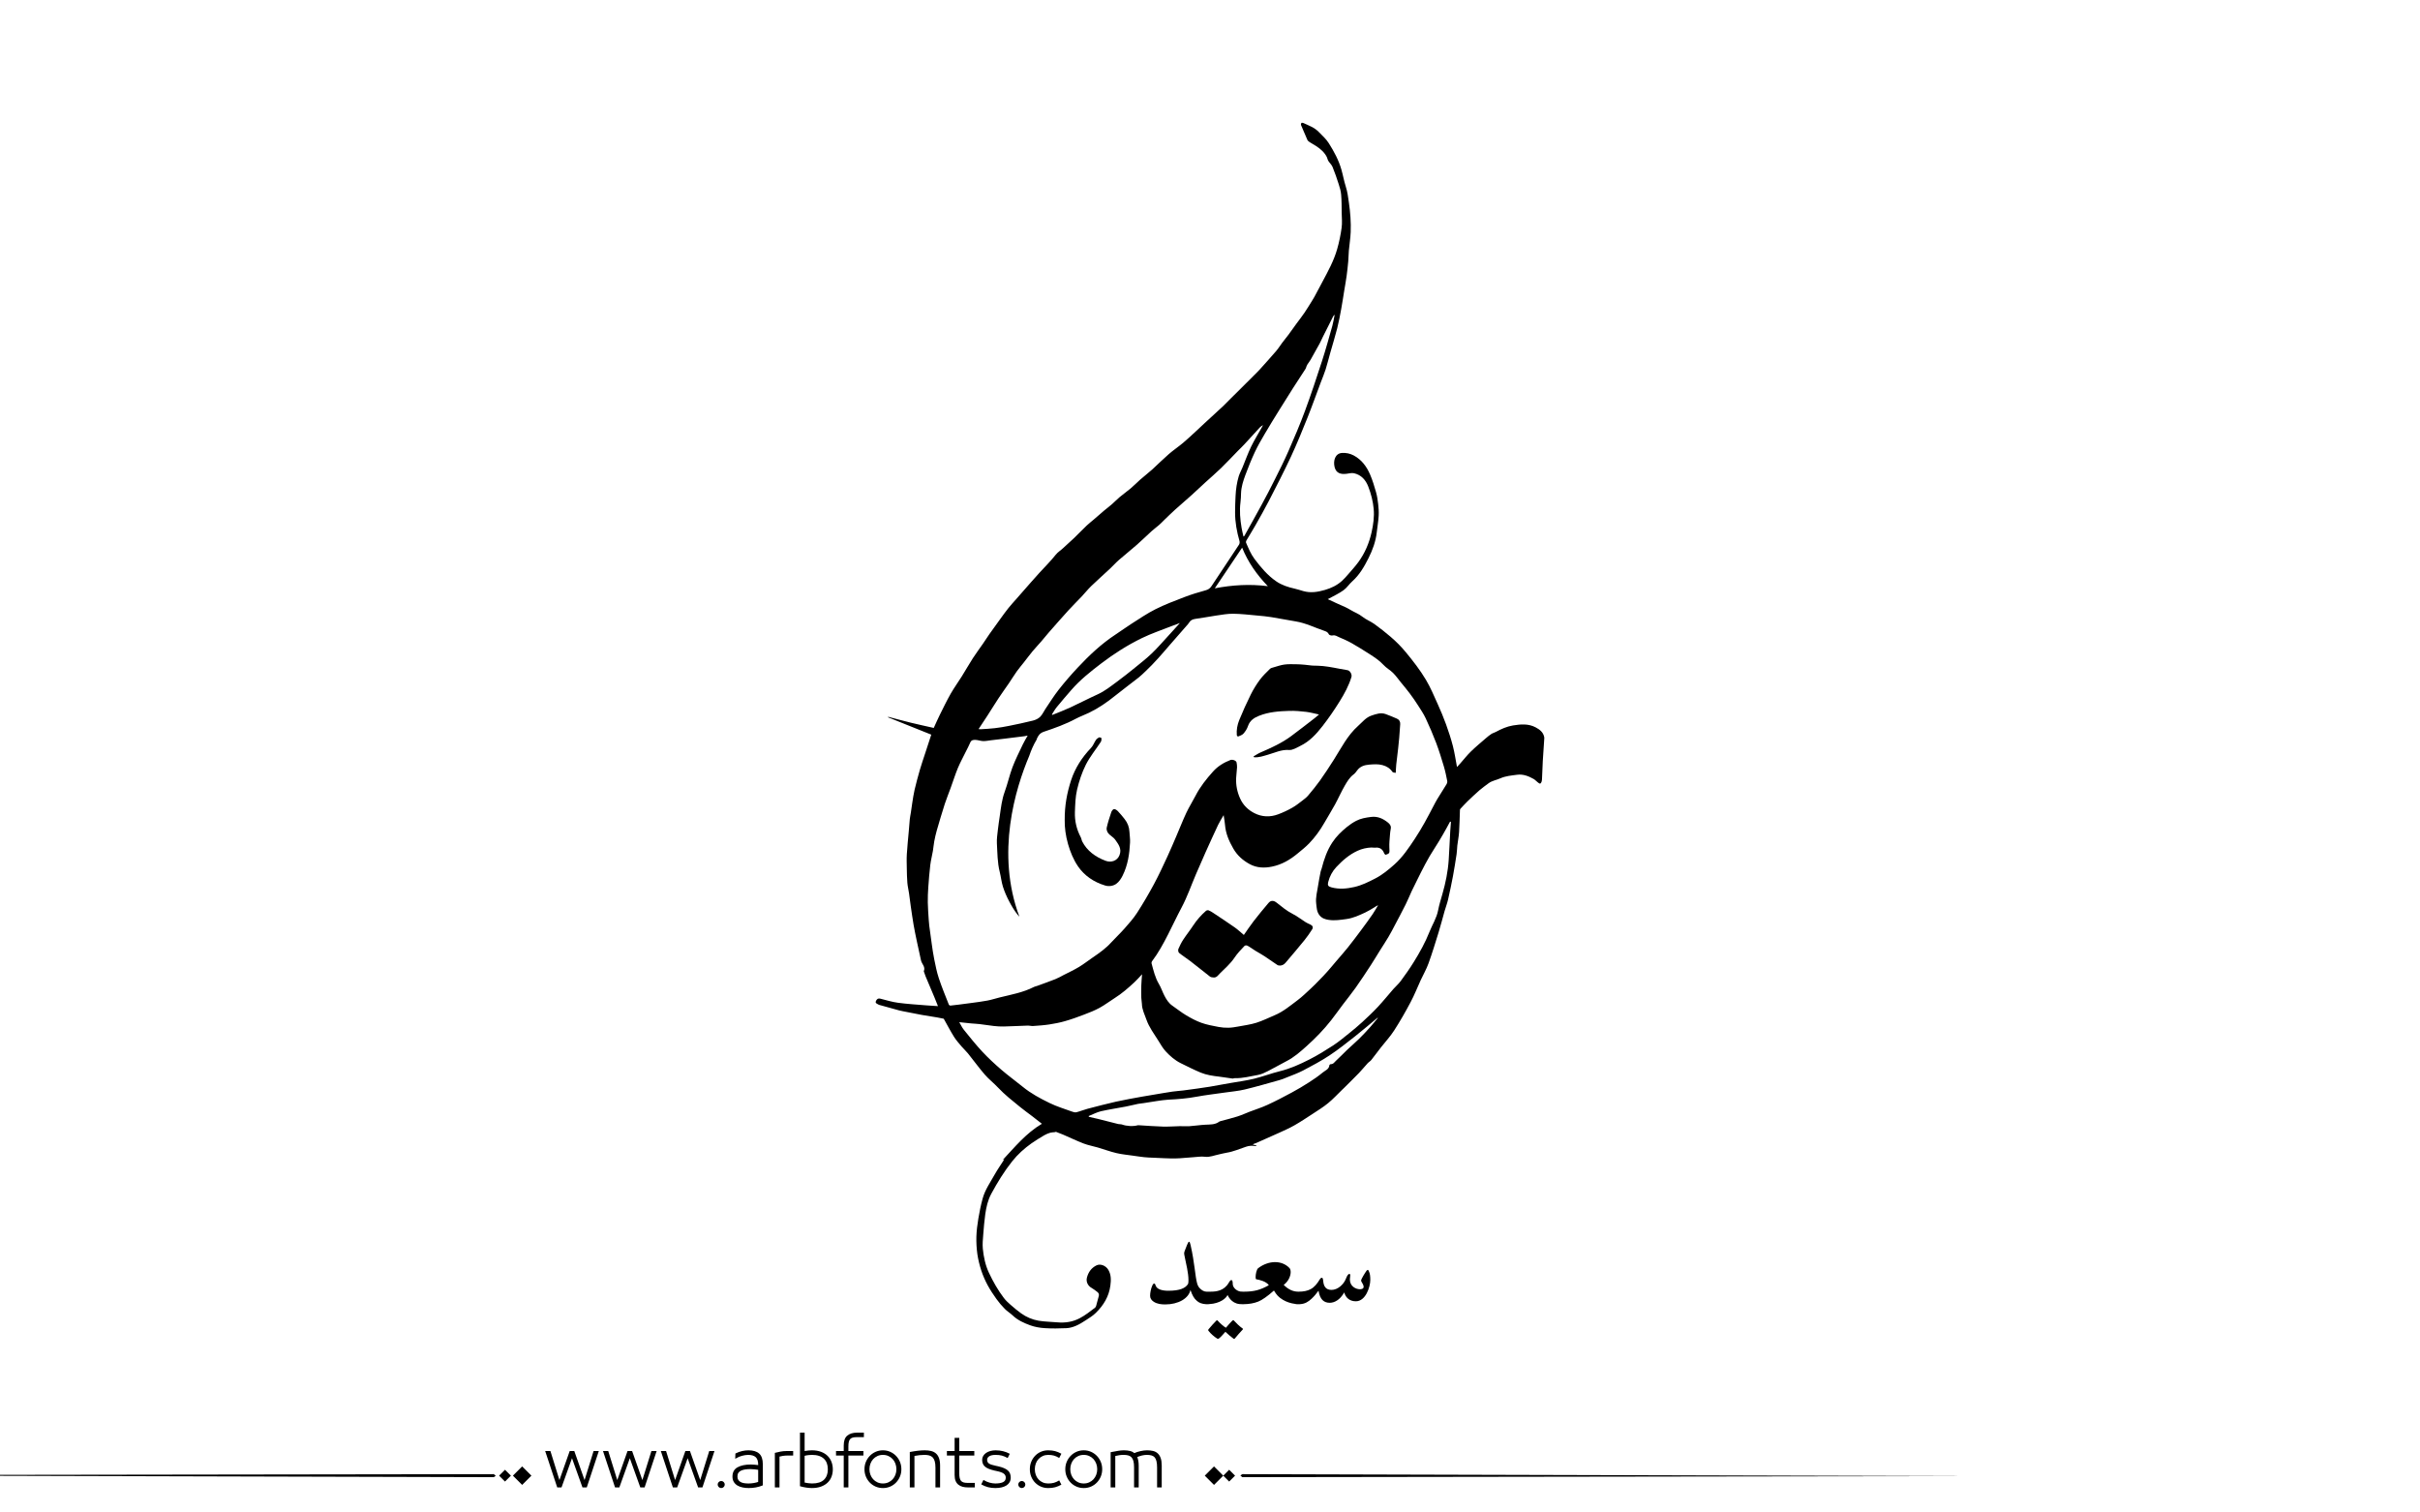 <?xml version="1.0" encoding="utf-8"?>
<!-- Generator: Adobe Illustrator 23.0.0, SVG Export Plug-In . SVG Version: 6.00 Build 0)  -->
<svg version="1.1" id="Layer_1" xmlns="http://www.w3.org/2000/svg" xmlns:xlink="http://www.w3.org/1999/xlink" x="0px" y="0px"
	 viewBox="0 0 800 500" style="enable-background:new 0 0 800 500;" xml:space="preserve">
<g id="XMLID_842_">
	<path fill="#000000" id="XMLID_856_" d="M433.16,305.63c-0.54-0.23-1.07-0.49-1.57-0.79c-1.43-0.9-2.78-1.97-4.28-2.73
		c-1.96-0.99-3.6-2.38-5.29-3.71c-0.95-0.75-1.9-0.84-2.69,0.11c-1.69,1.98-3.34,4-4.93,6.05c-1.14,1.47-2.16,3.03-3.21,4.52
		c-1.09-0.91-1.99-1.78-3-2.49c-2.34-1.64-4.73-3.21-7.12-4.8c-0.48-0.32-0.99-0.64-1.54-0.85c-0.23-0.09-0.65,0-0.85,0.16
		c-1.6,1.41-3.01,2.98-4.19,4.78c-1.05,1.61-2.26,3.1-3.31,4.71c-0.65,0.98-1.18,2.06-1.64,3.14c-0.14,0.34-0.03,1.05,0.23,1.27
		c1.2,0.98,2.53,1.8,3.76,2.75c2.17,1.67,4.28,3.41,6.45,5.08c0.31,0.24,0.81,0.28,1.23,0.31c0.99,0.07,1.48-0.75,2.05-1.32
		c1.65-1.66,3.49-3.23,4.78-5.15c0.99-1.48,2.16-2.72,3.37-3.97c0.16-0.16,0.58-0.21,0.82-0.13c0.4,0.14,0.75,0.41,1.11,0.64
		c0.59,0.38,1.16,0.78,1.76,1.15c0.99,0.6,2.01,1.14,2.97,1.78c1.43,0.94,2.82,1.93,4.24,2.89c0.12,0.09,0.29,0.11,0.45,0.13
		c0.93,0.16,1.68-0.25,2.24-0.92c2.11-2.48,4.22-4.97,6.28-7.5c0.9-1.11,1.71-2.3,2.48-3.5
		C434.21,306.56,433.91,305.96,433.16,305.63z"/>
	<path fill="#000000" id="XMLID_855_" d="M409.25,243.5c0.63-0.28,1.38-0.49,1.81-0.98c0.63-0.71,1.19-1.58,1.49-2.48c0.62-1.85,2-2.75,3.66-3.41
		c3.23-1.3,6.64-1.52,10.05-1.63c1.85-0.06,3.71,0.12,5.55,0.33c1.37,0.16,2.71,0.55,4.23,0.87c-0.53,0.45-0.95,0.82-1.4,1.17
		c-2.59,2-5.17,4.02-7.8,5.97c-3.12,2.31-6.63,3.9-10.18,5.43c-0.79,0.34-1.52,0.85-2.27,1.28c0.05,0.09,0.09,0.19,0.14,0.28
		c1.63,0.15,3.13-0.42,4.66-0.85c2.29-0.65,4.41-1.74,6.96-1.55c1.21,0.09,2.54-0.79,3.74-1.37c3.04-1.47,5.28-3.92,7.3-6.52
		c2.04-2.62,3.93-5.37,5.68-8.19c1.57-2.53,3.02-5.17,3.89-8.06c0.24-0.79-0.42-2.06-1.25-2.23c-0.93-0.18-1.87-0.32-2.8-0.5
		c-2.4-0.46-4.79-0.94-7.24-0.99c-0.58-0.02-1.16,0-1.74-0.05c-0.84-0.07-1.66-0.21-2.5-0.28c-0.98-0.08-1.96-0.16-2.95-0.16
		c-1.24-0.01-2.5-0.06-3.72,0.11c-1.21,0.17-2.39,0.59-3.58,0.93c-0.41,0.12-0.89,0.22-1.16,0.5c-1.15,1.14-2.36,2.27-3.32,3.57
		c-1.14,1.54-2.16,3.18-3.01,4.89c-1.38,2.77-2.66,5.61-3.83,8.48c-0.63,1.55-0.94,3.23-0.8,4.94
		C408.86,243.19,409.19,243.52,409.25,243.5z"/>
	<path fill="#000000" id="XMLID_854_" d="M356.4,286.45c2.05,2.96,5.1,5.14,8.96,6.29c1.3,0.39,2.7,0.12,3.65-0.56c0.93-0.67,1.61-1.72,2.1-2.71
		c1.74-3.49,2.27-7.21,2.46-10.96c0.06-1.18-0.14-2.35-0.2-3.53c-0.07-1.55-0.61-2.97-1.62-4.24c-0.7-0.88-1.41-1.76-2.2-2.58
		c-0.32-0.33-0.87-0.72-1.28-0.69c-0.33,0.03-0.76,0.59-0.89,0.98c-0.58,1.72-1.15,3.44-1.53,5.19c-0.13,0.57,0.14,1.34,0.53,1.84
		c0.62,0.76,1.68,1.27,2.24,2.05c1.1,1.55,2.29,3.05,1.47,5.15c-0.76,1.97-2.83,2.54-4.58,1.89c-3.45-1.29-6.17-3.34-7.74-6.38
		c-0.23-0.45-0.26-0.98-0.5-1.42c-1.39-2.63-2.02-5.4-1.93-8.26c0.09-2.5,0.15-5.05,0.72-7.48c0.66-2.81,1.59-5.62,2.9-8.24
		c1.33-2.63,3.29-5.02,4.94-7.53c0.22-0.35,0.24-0.83,0.22-1.24c0-0.1-0.63-0.34-0.8-0.25c-0.41,0.2-0.8,0.51-1.04,0.86
		c-0.58,0.85-0.9,1.87-1.62,2.62c-3.05,3.2-5.28,6.71-6.59,10.72c-1.34,4.14-2.14,8.32-2.1,13.13c-0.05,2.34,0.3,5.15,1.1,7.94
		C353.82,281.63,354.84,284.18,356.4,286.45z"/>
	<path fill="#000000" id="XMLID_845_" d="M510.47,243.6c-0.34-1.59-1.51-2.45-2.82-3.15c-2.4-1.28-4.97-1.04-7.5-0.63
		c-2.02,0.34-3.89,1.17-5.68,2.15c-0.46,0.25-1.01,0.37-1.45,0.66c-0.64,0.42-1.24,0.9-1.81,1.4c-1.68,1.46-3.4,2.87-4.98,4.42
		c-1.28,1.24-2.37,2.67-3.56,4c-0.3,0.35-0.63,0.69-1.02,1.11c-0.46-2.4-0.78-4.69-1.35-6.9c-0.63-2.44-1.42-4.86-2.28-7.23
		c-0.81-2.25-1.75-4.47-2.73-6.65c-1.23-2.73-2.39-5.51-3.92-8.07c-1.92-3.21-4.22-6.18-6.62-9.08c-1.54-1.87-3.23-3.57-5.06-5.13
		c-1.73-1.48-3.51-2.89-5.36-4.22c-1.27-0.9-2.8-1.47-4-2.44c-1.16-0.94-2.54-1.4-3.77-2.15c-0.59-0.36-1.21-0.69-1.84-0.99
		c-0.93-0.44-1.9-0.85-2.85-1.27c-1-0.45-1.98-0.92-2.95-1.36c0.08-0.04,0.25-0.11,0.41-0.2c1.62-0.9,3.33-1.68,4.82-2.76
		c1.1-0.79,1.87-2.04,2.9-2.95c2.38-2.13,3.95-4.86,5.34-7.63c1.35-2.68,2.4-5.54,2.74-8.58c0.2-1.8,0.52-3.6,0.63-5.41
		c0.08-1.28-0.02-2.58-0.16-3.85c-0.15-1.34-0.35-2.69-0.71-3.98c-0.56-1.96-1.15-3.93-1.95-5.8c-1.14-2.66-2.81-4.96-5.46-6.36
		c-1.2-0.63-2.51-0.9-3.85-0.81c-2.25,0.15-2.95,2.53-2.45,4.63c0.5,2.07,2.03,2.5,3.98,2.25c0.82-0.11,1.71-0.35,2.48-0.17
		c2.37,0.56,3.83,2.19,4.69,4.43c0.92,2.38,1.55,4.83,1.78,7.36c0.24,2.6-0.13,5.17-0.69,7.71c-0.8,3.57-2.21,6.89-4.36,9.85
		c-1.04,1.42-2.24,2.73-3.39,4.06c-0.66,0.76-1.34,1.53-2.08,2.2c-1.61,1.45-3.53,2.36-5.59,2.96c-2.37,0.69-4.76,1.08-7.21,0.37
		c-0.95-0.27-1.9-0.6-2.86-0.81c-2.14-0.48-4.21-1.15-6.04-2.4c-2.86-1.97-5.06-4.6-7.14-7.35c-1.26-1.66-2.01-3.55-2.83-5.43
		c-0.08-0.19,0-0.51,0.1-0.7c0.97-1.65,1.99-3.27,2.94-4.94c1.5-2.65,3.02-5.31,4.42-8.02c2.51-4.88,5.04-9.76,7.36-14.73
		c1.97-4.22,3.72-8.55,5.46-12.87c1.55-3.87,2.94-7.81,4.41-11.71c0.54-1.43,1.15-2.84,1.61-4.3c0.58-1.82,1.02-3.68,1.54-5.51
		c0.76-2.69,1.6-5.37,2.29-8.08c0.54-2.11,0.93-4.26,1.33-6.41c0.37-2.02,0.67-4.05,1-6.08c0.26-1.6,0.56-3.19,0.78-4.8
		c0.22-1.61,0.39-3.23,0.54-4.85c0.11-1.17,0.09-2.35,0.2-3.52c0.18-2.05,0.53-4.1,0.61-6.16c0.13-3.25-0.13-6.48-0.59-9.72
		c-0.25-1.8-0.47-3.57-1.03-5.31c-0.59-1.84-0.92-3.76-1.45-5.62c-0.9-3.14-2.44-6-4.17-8.73c-0.88-1.4-2.18-2.55-3.35-3.75
		c-1.41-1.45-3.29-2.11-5.07-2.93c-0.19-0.09-0.58-0.11-0.65,0c-0.12,0.18-0.18,0.53-0.09,0.73c0.66,1.62,1.35,3.23,2.07,4.83
		c0.13,0.29,0.43,0.54,0.71,0.73c0.74,0.48,1.52,0.9,2.26,1.38c1.43,0.93,2.69,2.04,3.47,3.59c0.2,0.4,0.25,0.88,0.48,1.25
		c0.43,0.7,1.11,1.28,1.41,2.01c0.76,1.86,1.42,3.77,2.03,5.69c0.36,1.13,0.72,2.29,0.81,3.45c0.18,2.05,0.16,4.12,0.19,6.18
		c0.03,1.61,0.19,3.24-0.03,4.81c-0.33,2.37-0.81,4.73-1.47,7.03c-1.09,3.83-3,7.31-4.87,10.81c-0.89,1.66-1.76,3.32-2.65,4.97
		c-0.23,0.42-0.48,0.83-0.74,1.24c-0.84,1.34-1.65,2.7-2.54,4.01c-0.82,1.21-1.72,2.35-2.59,3.53c-0.92,1.27-1.82,2.55-2.75,3.81
		c-0.66,0.88-1.37,1.71-2.02,2.59c-0.68,0.9-1.27,1.88-2.01,2.74c-1.76,2.05-3.57,4.05-5.38,6.06c-0.6,0.66-1.25,1.28-1.88,1.92
		c-1.63,1.63-3.27,3.27-4.91,4.9c-0.89,0.88-1.78,1.76-2.67,2.64c-0.91,0.91-1.81,1.84-2.74,2.74c-0.67,0.65-1.37,1.26-2.05,1.89
		c-1.34,1.23-2.68,2.46-4.01,3.69c-0.96,0.88-1.89,1.79-2.85,2.66c-1.42,1.3-2.81,2.63-4.28,3.86c-1.54,1.29-3.21,2.41-4.72,3.72
		c-1.85,1.61-3.59,3.34-5.39,5c-0.67,0.61-1.39,1.18-2.08,1.77c-0.67,0.57-1.36,1.12-2.02,1.7c-1.05,0.94-2.04,1.95-3.11,2.86
		c-1.18,0.99-2.45,1.88-3.63,2.87c-0.9,0.76-1.72,1.62-2.6,2.39c-0.83,0.72-1.71,1.38-2.55,2.08c-1.15,0.97-2.29,1.98-3.43,2.96
		c-0.77,0.66-1.59,1.28-2.33,1.99c-1.38,1.32-2.7,2.71-4.08,4.04c-1.18,1.14-2.44,2.19-3.62,3.33c-0.82,0.8-1.81,1.35-2.56,2.3
		c-1.65,2.09-3.56,3.96-5.36,5.94c-0.96,1.05-1.91,2.12-2.86,3.2c-1.57,1.78-3.13,3.56-4.69,5.35c-0.91,1.03-1.85,2.04-2.7,3.11
		c-0.95,1.18-1.83,2.41-2.72,3.64c-1.21,1.66-2.41,3.32-3.59,5c-0.74,1.06-1.43,2.16-2.17,3.22c-1.09,1.58-2.24,3.11-3.28,4.72
		c-1.28,1.99-2.44,4.05-3.69,6.05c-1.19,1.9-2.51,3.71-3.62,5.65c-1.3,2.29-2.46,4.68-3.63,7.04c-0.69,1.39-1.31,2.82-1.99,4.31
		c-2.57-0.58-5.07-1.12-7.54-1.72c-2.51-0.61-4.99-1.3-7.48-1.95c-0.04,0.05-0.08,0.1-0.12,0.15c4.78,1.92,9.56,3.83,14.32,5.74
		c-0.69,2.13-1.39,4.23-2.07,6.33c-0.57,1.76-1.19,3.51-1.7,5.29c-0.63,2.19-1.23,4.4-1.75,6.62c-0.33,1.39-0.52,2.81-0.75,4.23
		c-0.18,1.09-0.31,2.19-0.48,3.29c-0.11,0.72-0.27,1.43-0.35,2.15c-0.14,1.38-0.23,2.77-0.35,4.15c-0.21,2.47-0.49,4.93-0.63,7.4
		c-0.1,1.6-0.04,3.21-0.01,4.82c0.03,1.56,0.05,3.13,0.18,4.69c0.1,1.18,0.39,2.34,0.56,3.51c0.21,1.45,0.37,2.9,0.58,4.34
		c0.3,2.03,0.58,4.06,0.93,6.09c0.31,1.78,0.68,3.54,1.05,5.31c0.45,2.14,0.94,4.26,1.39,6.39c0.25,1.22,1.57,2.15,0.93,3.59
		c-0.02,0.04,0.02,0.11,0.04,0.16c0.19,0.53,0.35,1.07,0.57,1.59c0.96,2.29,1.93,4.56,2.89,6.85c0.39,0.93,0.75,1.87,1.18,2.95
		c-1.35-0.09-2.55-0.15-3.75-0.25c-3.14-0.26-6.3-0.44-9.43-0.86c-1.99-0.26-3.93-0.87-5.88-1.36c-0.69-0.18-1.07,0.09-1.39,0.66
		c-0.35,0.62-0.01,0.9,0.49,1.13c0.17,0.08,0.33,0.21,0.51,0.26c2.22,0.62,4.43,1.24,6.65,1.84c0.39,0.11,0.78,0.18,1.18,0.26
		c2.09,0.41,4.18,0.84,6.27,1.22c1.7,0.31,3.42,0.55,5.12,0.84c0.69,0.11,1.38,0.27,2.14,0.42c1.1,1.96,2.17,4.02,3.4,5.99
		c0.71,1.14,1.64,2.16,2.51,3.2c0.66,0.78,1.44,1.47,2.08,2.26c1.87,2.32,3.62,4.75,5.56,7c1.33,1.54,2.98,2.8,4.38,4.3
		c2.22,2.36,4.75,4.35,7.25,6.38c1.34,1.09,2.75,2.1,4.13,3.15c1.04,0.8,2.07,1.62,3.14,2.45c-5.23,3.1-8.96,7.69-12.99,12
		c0.17-0.09,0.34-0.17,0.6-0.3c-1.13,1.77-2.27,3.38-3.23,5.09c-1.44,2.58-3.19,5.04-3.97,7.93c-0.6,2.18-1.05,4.4-1.42,6.63
		c-0.33,1.97-0.59,3.98-0.65,5.98c-0.05,1.93,0.06,3.89,0.33,5.8c0.27,1.83,0.73,3.65,1.3,5.41c0.55,1.65,1.26,3.28,2.09,4.82
		c0.85,1.58,1.86,3.09,2.91,4.56c0.82,1.15,1.74,2.23,2.73,3.24c0.8,0.82,1.82,1.42,2.65,2.21c1.67,1.59,3.73,2.5,5.81,3.26
		c1.5,0.54,3.15,0.83,4.74,0.93c2.39,0.15,4.81,0.12,7.21,0.01c1.05-0.05,2.14-0.36,3.11-0.77c1.15-0.49,2.24-1.17,3.3-1.86
		c1.15-0.75,2.34-1.48,3.31-2.43c2.54-2.49,4.34-5.42,4.81-9.05c0.23-1.78,0.28-3.5-0.65-5.13c-0.83-1.45-2.66-2.16-3.95-1.52
		c-1.69,0.83-2.67,2.22-3.15,4.01c-0.37,1.39,0.29,2.76,1.57,3.46c0.63,0.35,1.2,0.83,1.79,1.26c0.46,0.33,0.71,0.77,0.57,1.35
		c-0.19,0.8-0.41,1.61-0.65,2.4c-0.16,0.52-0.23,1.22-0.59,1.5c-1.63,1.24-3.26,2.53-5.06,3.48c-2.29,1.22-4.83,1.61-7.45,1.37
		c-2.06-0.19-4.15-0.2-6.18-0.54c-2.08-0.36-4.04-1.2-5.77-2.44c-1.21-0.87-2.36-1.83-3.48-2.82c-0.8-0.69-1.59-1.43-2.22-2.26
		c-1.96-2.58-3.55-5.39-4.93-8.32c-1.19-2.53-1.74-5.22-2.02-7.96c-0.15-1.54,0.02-3.12,0.14-4.68c0.17-2.25,0.36-4.5,0.67-6.73
		c0.33-2.32,0.84-4.63,1.97-6.72c2.03-3.76,4.25-7.39,6.92-10.75c1.84-2.32,3.99-4.25,6.37-5.94c1.38-0.98,2.84-1.85,4.29-2.71
		c0.59-0.35,1.26-0.6,1.92-0.81c0.46-0.14,0.96-0.12,1.45-0.18c0.18-0.03,0.38-0.15,0.52-0.09c0.76,0.27,1.51,0.56,2.25,0.88
		c2.27,0.98,4.51,2.06,6.81,2.95c1.52,0.58,3.16,0.87,4.73,1.33c2.04,0.6,4.05,1.35,6.12,1.84c1.81,0.43,3.69,0.59,5.53,0.86
		c1.21,0.17,2.41,0.36,3.62,0.49c1,0.11,2.02,0.14,3.03,0.18c2.43,0.1,4.86,0.26,7.28,0.24c1.96-0.02,3.92-0.31,5.87-0.4
		c1.33-0.06,2.6-0.34,4.01-0.15c1.46,0.2,3.04-0.48,4.57-0.79c0.84-0.17,1.67-0.42,2.52-0.55c2.25-0.35,4.31-1.29,6.45-1.99
		c0.95-0.31,1.84-0.39,2.79-0.24c0.2,0.03,0.41,0,0.62,0c0-0.06,0-0.11,0-0.17c-0.41-0.1-0.82-0.21-1.24-0.32
		c0.42-0.28,0.86-0.37,1.27-0.54c2.53-1.11,5.07-2.23,7.58-3.38c1.67-0.77,3.37-1.51,4.97-2.43c2.02-1.15,3.95-2.44,5.9-3.71
		c1.76-1.16,3.57-2.26,5.19-3.59c1.67-1.36,3.14-2.98,4.7-4.48c0.18-0.17,0.37-0.33,0.54-0.51c1.68-1.68,3.38-3.33,5.02-5.03
		c0.98-1.02,1.87-2.14,2.83-3.18c0.36-0.4,0.88-0.67,1.21-1.09c1.08-1.35,2.09-2.76,3.16-4.12c1.47-1.88,3.12-3.64,4.4-5.64
		c1.94-3.01,3.73-6.14,5.41-9.31c1.26-2.36,2.24-4.87,3.36-7.31c0.86-1.86,1.9-3.65,2.59-5.57c1.22-3.38,2.27-6.81,3.33-10.25
		c0.72-2.33,1.32-4.71,1.99-7.06c0.36-1.26,0.85-2.5,1.14-3.78c0.59-2.58,1.13-5.16,1.62-7.75c0.45-2.42,0.83-4.85,1.2-7.27
		c0.15-0.95,0.13-1.91,0.24-2.86c0.18-1.48,0.48-2.94,0.58-4.43c0.16-2.45,0.19-4.91,0.29-7.36c0-0.11,0.08-0.25,0.16-0.34
		c0.78-0.83,1.53-1.67,2.35-2.46c1.29-1.24,2.59-2.48,3.95-3.66c0.95-0.82,1.98-1.54,2.99-2.3c1.16-0.87,2.62-1.06,3.9-1.64
		c1.77-0.79,3.66-0.92,5.52-1.18c2-0.27,3.8,0.44,5.5,1.4c0.5,0.29,0.89,0.76,1.36,1.11c0.24,0.18,0.57,0.46,0.78,0.41
		c0.23-0.06,0.43-0.45,0.51-0.73c0.11-0.38,0.1-0.79,0.12-1.19c0.09-1.84,0.13-3.67,0.24-5.5c0.14-2.43,0.33-4.86,0.48-7.29
		C510.53,244.09,510.52,243.84,510.47,243.6z M419.12,193.78c-5.97-0.76-11.7-0.4-17.54,0.71c3.06-4.55,6.01-8.95,9.04-13.45
		C412.56,185.84,415.44,189.95,419.12,193.78z M422.99,135.4c1.47-2.39,2.96-4.76,4.47-7.12c1.36-2.14,2.77-4.25,4.14-6.38
		c0.16-0.26,0.21-0.59,0.33-0.88c0.09-0.21,0.19-0.43,0.32-0.62c0.33-0.5,0.71-0.96,1.01-1.48c1.01-1.77,2-3.55,2.97-5.33
		c0.37-0.69,0.67-1.41,1.02-2.11c1.13-2.25,2.26-4.5,3.39-6.75c0.13-0.25,0.28-0.5,0.57-0.7c-0.25,1.24-0.43,2.49-0.77,3.7
		c-1.1,3.88-2.17,7.78-3.41,11.62c-1.79,5.52-3.62,11.04-5.63,16.49c-1.65,4.47-3.53,8.86-5.44,13.22c-1.39,3.2-2.96,6.31-4.52,9.42
		c-1.39,2.8-2.85,5.58-4.34,8.33c-1.89,3.48-3.83,6.93-5.76,10.39c-0.02,0.04-0.09,0.06-0.27,0.18c-0.22-1-0.48-1.93-0.63-2.89
		c-0.47-2.8-0.73-5.62-0.36-8.47c0.13-0.97,0.15-1.96,0.18-2.94c0.07-2.11,0.71-4.1,1.43-6.04c0.95-2.57,1.98-5.12,3.14-7.6
		c0.95-2.02,2.07-3.97,3.2-5.89C419.63,140.8,421.32,138.1,422.99,135.4z M326.34,236.71c1.27-1.96,2.49-3.97,3.78-5.92
		c1.09-1.66,2.27-3.26,3.39-4.9c0.89-1.31,1.71-2.67,2.63-3.96c0.74-1.03,1.58-2,2.36-3c0.93-1.19,1.84-2.41,2.8-3.58
		c0.95-1.14,1.98-2.22,2.95-3.34c0.83-0.96,1.62-1.97,2.46-2.93c2.13-2.43,4.26-4.86,6.43-7.25c1.43-1.57,2.95-3.06,4.41-4.6
		c1.08-1.14,2.05-2.39,3.18-3.48c2.04-1.97,4.18-3.85,6.25-5.79c1-0.94,1.91-1.98,2.95-2.88c1.94-1.7,3.97-3.29,5.91-5
		c1.66-1.46,3.24-3.02,4.88-4.51c0.79-0.72,1.67-1.33,2.47-2.04c0.63-0.55,1.2-1.17,1.8-1.75c1.16-1.11,2.3-2.24,3.49-3.31
		c1.79-1.61,3.63-3.17,5.42-4.78c1.55-1.39,3.06-2.84,4.6-4.25c1.72-1.58,3.51-3.09,5.18-4.72c1.89-1.84,3.68-3.77,5.53-5.66
		c0.74-0.75,1.52-1.48,2.23-2.26c1.69-1.82,3.35-3.67,5.03-5.49c0.28-0.3,0.63-0.54,1.06-0.77c-0.16,0.3-0.32,0.6-0.48,0.89
		c-1.16,2.07-2.43,4.09-3.46,6.23c-1.07,2.22-1.9,4.57-2.84,6.85c-0.4,0.97-0.92,1.9-1.24,2.9c-0.33,1.05-0.55,2.14-0.73,3.23
		c-0.18,1.1-0.28,2.23-0.33,3.35c-0.09,1.79-0.16,3.57-0.16,5.37c-0.01,3.24,0.57,6.4,1.46,9.5c0.1,0.36,0.05,0.88-0.15,1.18
		c-2.81,4.29-5.66,8.55-8.5,12.82c-0.21,0.31-0.42,0.63-0.63,0.94c-0.46,0.69-1.03,1.11-1.9,1.34c-2.38,0.65-4.75,1.37-7.05,2.25
		c-3.22,1.23-6.45,2.46-9.53,4c-2.76,1.38-5.33,3.15-7.94,4.81c-1.78,1.13-3.47,2.38-5.24,3.54c-4.68,3.07-8.72,6.87-12.52,10.94
		c-2.2,2.34-4.31,4.78-6.29,7.3c-1.6,2.03-2.96,4.25-4.42,6.4c-0.59,0.87-1.02,1.9-1.75,2.61c-0.62,0.6-1.53,1.02-2.38,1.23
		c-2.63,0.66-5.29,1.21-7.94,1.75c-1.56,0.32-3.14,0.57-4.72,0.76c-1.51,0.18-3.04,0.24-4.56,0.34c-0.21,0.01-0.42-0.02-0.74-0.04
		C324.48,239.53,325.43,238.13,326.34,236.71z M390.05,205.96c-1.52,1.69-2.94,3.28-4.39,4.84c-1.63,1.77-3.22,3.6-4.96,5.26
		c-1.73,1.64-3.62,3.13-5.48,4.64c-1.93,1.57-3.89,3.12-5.89,4.6c-2.08,1.53-4.08,3.15-6.47,4.24c-3.07,1.39-6.06,2.96-9.11,4.37
		c-1.92,0.89-3.91,1.63-5.87,2.43c-0.05-0.05-0.1-0.11-0.15-0.16c0.54-0.81,1-1.67,1.61-2.42c1.57-1.92,3.18-3.79,4.81-5.66
		c2.92-3.37,6.4-6.12,9.93-8.81c4.21-3.21,8.65-6.03,13.39-8.34c3.16-1.54,6.51-2.66,9.79-3.95
		C388.15,206.65,389.06,206.33,390.05,205.96z M314.17,332.43c-0.16,0.01-0.43-0.15-0.49-0.29c-1.14-2.9-2.34-5.78-3.32-8.74
		c-0.68-2.04-1.09-4.16-1.52-6.27c-0.35-1.67-0.57-3.35-0.82-5.04c-0.29-2-0.55-4.01-0.82-6.02c-0.09-0.65-0.14-1.3-0.18-1.96
		c-0.12-1.92-0.28-3.84-0.31-5.76c-0.03-1.67,0.05-3.34,0.16-5.01c0.18-2.46,0.36-4.92,0.66-7.37c0.19-1.58,0.6-3.13,0.87-4.69
		c0.18-1.04,0.24-2.09,0.44-3.12c0.23-1.2,0.49-2.41,0.83-3.59c0.85-2.94,1.71-5.88,2.65-8.79c0.58-1.79,1.31-3.53,1.95-5.31
		c0.79-2.17,1.48-4.38,2.36-6.52c0.76-1.83,1.72-3.57,2.59-5.35c0.52-1.06,1.1-2.09,1.55-3.18c0.33-0.79,1.02-0.84,1.61-0.83
		c0.87,0.01,1.75,0.37,2.62,0.4c0.88,0.03,1.77-0.18,2.66-0.28c1.43-0.17,2.85-0.33,4.28-0.5c2.23-0.27,4.46-0.55,6.69-0.83
		c0.31-0.04,0.61-0.12,1.1-0.21c-0.6,1.07-1.16,1.96-1.6,2.9c-1.18,2.51-2.45,4.98-3.43,7.57c-1,2.66-1.6,5.47-2.58,8.14
		c-0.94,2.58-1.23,5.25-1.61,7.91c-0.22,1.55-0.47,3.1-0.64,4.66c-0.16,1.47-0.4,2.96-0.32,4.42c0.18,3.17,0.15,6.36,0.94,9.47
		c0.41,1.62,0.56,3.31,1.06,4.89c0.52,1.65,1.23,3.27,2.04,4.8c0.81,1.54,1.7,3.08,2.8,4.43c0.19,0.23,0.39,0.45,0.6,0.68
		c-7.88-21.03-1.31-42.39,3.25-53.15c0.63-1.87,1.41-3.68,2.45-5.39c0.06-0.09,0.03-0.21,0.08-0.31c0.48-1.05,1-1.85,2.3-2.29
		c3.6-1.21,7.18-2.48,10.55-4.29c1.42-0.76,2.97-1.29,4.42-2c3.1-1.51,5.92-3.44,8.6-5.61c2.55-2.06,5.19-3.99,7.77-6.02
		c0.81-0.64,1.55-1.39,2.31-2.1c2.82-2.65,5.33-5.58,7.85-8.51c1.9-2.19,3.82-4.37,5.73-6.56c0.27-0.31,0.56-0.6,0.77-0.95
		c0.46-0.79,1.11-1.13,2.03-1.26c2.3-0.3,4.59-0.77,6.89-1.1c1.88-0.27,3.77-0.63,5.65-0.61c2.69,0.03,5.37,0.36,8.05,0.6
		c1.52,0.13,3.04,0.28,4.55,0.52c2.72,0.43,5.41,0.98,8.12,1.42c3.28,0.53,6.23,2.03,9.33,3.08c0.69,0.23,1.27,0.44,1.61,1.19
		c0.12,0.27,0.85,0.46,1.23,0.37c0.85-0.21,1.45,0.28,2.11,0.56c1.42,0.61,2.86,1.23,4.2,1.99c2.02,1.14,3.98,2.38,5.94,3.63
		c1.63,1.05,3.25,2.11,4.59,3.57c0.91,1,2.17,1.67,3.14,2.63c0.96,0.96,1.75,2.09,2.61,3.15c0.99,1.21,2.01,2.42,2.95,3.68
		c0.94,1.25,1.83,2.54,2.67,3.86c0.9,1.41,1.85,2.81,2.56,4.31c1.25,2.68,2.43,5.41,3.48,8.18c0.96,2.56,1.77,5.19,2.55,7.81
		c0.46,1.54,0.77,3.13,1.09,4.72c0.06,0.31-0.02,0.73-0.18,1.01c-1.02,1.68-2.09,3.33-3.11,5c-0.43,0.71-0.81,1.45-1.2,2.19
		c-1,1.87-1.95,3.77-3,5.62c-1.04,1.83-2.11,3.65-3.27,5.39c-1.99,2.99-3.98,5.98-6.69,8.4c-1.98,1.76-4,3.44-6.4,4.67
		c-2.22,1.14-4.43,2.24-6.86,2.79c-2.49,0.57-5.01,0.8-7.54,0.12c-1.12-0.3-1.37-0.66-1.09-1.78c0.47-1.87,1.37-3.54,2.68-4.94
		c2.04-2.17,4.26-4.11,7-5.37c1.48-0.68,3.03-1.03,4.64-1.09c0.38-0.01,0.77,0.11,1.15,0.06c1.56-0.2,2.53,0.48,3.05,1.93
		c0.07,0.18,0.31,0.3,0.45,0.43c1.38-0.47,1.34-0.51,1.24-2.4c-0.07-1.39,0.1-2.79,0.2-4.17c0.05-0.7,0.13-1.4,0.27-2.1
		c0.17-0.89-0.36-1.54-0.91-1.98c-1.63-1.31-3.4-2.17-5.66-1.87c-1.7,0.22-3.37,0.49-4.88,1.29c-1.09,0.57-2.13,1.27-3.08,2.05
		c-1.81,1.46-3.46,3.08-4.76,5.04c-1.78,2.67-2.78,5.64-3.57,8.71c-0.08,0.32-0.25,0.6-0.31,0.92c-0.29,1.48-0.6,2.95-0.82,4.45
		c-0.29,2.07-0.93,4.11-0.66,6.23c0.16,1.28,0.16,2.61,1.05,3.76c0.81,1.05,1.89,1.39,3.05,1.57c1.98,0.31,3.93,0,5.9-0.27
		c2.25-0.31,4.23-1.25,6.22-2.17c1.04-0.48,2.02-1.11,3-1.69c0.39-0.23,0.74-0.53,1.24-0.72c-0.6,0.99-1.15,2.01-1.8,2.96
		c-1.24,1.8-2.53,3.56-3.84,5.32c-1.42,1.91-2.86,3.82-4.35,5.69c-1.25,1.56-2.59,3.05-3.88,4.57c-0.98,1.15-1.94,2.32-2.94,3.44
		c-0.85,0.97-1.75,1.89-2.65,2.81c-0.9,0.93-1.8,1.86-2.75,2.73c-1.46,1.34-2.87,2.74-4.45,3.92c-2.41,1.8-4.73,3.77-7.56,4.95
		c-2,0.84-3.95,1.82-6.01,2.47c-1.94,0.61-3.99,0.87-6,1.25c-1.06,0.19-2.15,0.38-3.22,0.4c-1.11,0.02-2.24-0.06-3.33-0.27
		c-1.89-0.37-3.83-0.71-5.64-1.36c-1.76-0.63-3.44-1.54-5.05-2.5c-1.58-0.93-3.01-2.11-4.52-3.14c-1.23-0.84-1.99-2.06-2.65-3.33
		c-0.65-1.26-1.09-2.64-1.81-3.85c-1.27-2.12-1.8-4.49-2.44-6.82c-0.06-0.2,0.01-0.51,0.14-0.68c2.07-2.75,3.72-5.76,5.28-8.82
		c1.52-2.97,2.92-5.99,4.49-8.94c1.91-3.58,3.21-7.41,4.81-11.13c1.03-2.4,2.08-4.8,3.14-7.18c1.36-3.02,2.73-6.04,4.14-9.04
		c0.5-1.05,1.14-2.02,1.83-3.21c0.18,1.22,0.38,2.2,0.45,3.18c0.22,2.87,1.32,5.39,2.74,7.86c1.33,2.31,3.2,3.94,5.46,5.16
		c2.3,1.24,4.8,1.33,7.33,0.81c3.25-0.66,6.02-2.29,8.53-4.39c1.29-1.07,2.62-2.11,3.78-3.32c1.95-2.03,3.6-4.32,5.01-6.78
		c1.15-2.01,2.38-3.98,3.5-6.02c1.15-2.1,2.11-4.31,3.31-6.37c0.77-1.31,1.56-2.65,2.85-3.6c0.47-0.35,0.84-0.86,1.19-1.34
		c1-1.35,2.4-1.77,3.99-1.9c1.47-0.12,2.91-0.23,4.37,0.16c1.38,0.37,2.47,1.05,3.29,2.24c0.17,0.26,0.76,0.23,1.09,0.32
		c0.06-1.01,0.08-1.88,0.17-2.75c0.19-1.81,0.43-3.63,0.64-5.44c0.13-1.14,0.24-2.27,0.34-3.41c0.13-1.5,0.25-2.99,0.33-4.49
		c0.05-0.84-0.31-1.5-1.09-1.83c-1.23-0.53-2.46-1.06-3.72-1.51c-1.63-0.58-3.16-0.02-4.7,0.5c-1.87,0.63-3,2.16-4.38,3.38
		c-3.54,3.14-5.59,7.32-8.06,11.22c-1.47,2.32-2.98,4.63-4.57,6.87c-1.22,1.71-2.56,3.33-3.91,4.94c-0.51,0.61-1.16,1.12-1.81,1.61
		c-1.13,0.86-2.24,1.76-3.47,2.45c-1.49,0.84-3.05,1.58-4.65,2.17c-2.65,0.99-5.36,0.89-7.87-0.4c-2.06-1.06-3.69-2.62-4.69-4.83
		c-0.98-2.16-1.42-4.39-1.32-6.73c0.05-1.2,0.24-2.38,0.3-3.58c0.03-0.53-0.07-1.08-0.16-1.61c-0.11-0.61-1.33-1.07-2.02-0.81
		c-2.2,0.85-4.19,2.06-5.76,3.82c-2.21,2.46-4.27,5.04-5.79,8.01c-0.97,1.89-2.13,3.7-3.03,5.62c-1.17,2.49-2.16,5.05-3.25,7.58
		c-0.98,2.28-1.94,4.57-2.98,6.82c-1.43,3.06-2.83,6.14-4.43,9.11c-1.75,3.25-3.62,6.45-5.62,9.56c-1.2,1.86-2.71,3.53-4.17,5.2
		c-1.41,1.6-2.97,3.05-4.41,4.62c-1.78,1.96-3.92,3.47-6.09,4.95c-1.51,1.03-2.95,2.17-4.52,3.12c-1.65,0.99-3.4,1.81-5.11,2.68
		c-0.9,0.47-1.79,0.99-2.73,1.36c-1.99,0.79-4,1.49-6.01,2.23c-0.36,0.12-0.74,0.18-1.07,0.35c-3.56,1.83-7.47,2.52-11.3,3.46
		c-1.36,0.33-2.69,0.78-4.06,1.04c-1.73,0.33-3.47,0.54-5.22,0.78c-1.39,0.19-2.79,0.38-4.19,0.55
		C316.06,332.24,315.12,332.35,314.17,332.43z M453,339.49c-1.2,1.34-2.43,2.66-3.71,3.92c-1.29,1.27-2.67,2.43-3.98,3.68
		c-1.23,1.16-2.38,2.41-3.64,3.55c-0.51,0.46-0.9,1.2-1.78,1.15c-0.14,0-0.41,0.21-0.42,0.34c-0.12,1.36-1.36,1.73-2.17,2.4
		c-1.43,1.18-2.96,2.25-4.52,3.24c-1.87,1.21-3.8,2.35-5.76,3.41c-2.64,1.42-5.29,2.81-8.01,4.06c-1.89,0.88-3.9,1.5-5.85,2.25
		c-1.37,0.53-2.72,1.15-4.12,1.6c-1.84,0.58-3.71,1.03-5.58,1.54c-0.13,0.04-0.27,0.07-0.37,0.14c-1.39,1.08-3.02,0.95-4.64,1.04
		c-1.76,0.09-3.51,0.37-5.27,0.49c-1.05,0.07-2.11-0.03-3.16-0.01c-1.87,0.04-3.73,0.19-5.59,0.14c-2.67-0.08-5.34-0.29-8.01-0.45
		c-0.08-0.01-0.17-0.02-0.25,0c-1.53,0.44-3.72,0.32-5.24-0.23c-0.4-0.14-0.87-0.07-1.28-0.17c-2.24-0.56-4.48-1.14-6.72-1.7
		c-0.99-0.24-1.99-0.45-2.98-0.68c-0.02-0.08-0.03-0.17-0.05-0.26c1.35-0.53,2.65-1.25,4.04-1.58c2.7-0.62,5.46-1.01,8.18-1.54
		c1.37-0.26,2.72-0.62,4.09-0.9c0.61-0.12,1.24-0.15,1.85-0.25c1.44-0.22,2.88-0.48,4.32-0.68c1.29-0.18,2.58-0.4,3.87-0.46
		c3.14-0.15,6.24-0.4,9.34-0.98c3.05-0.57,6.15-0.91,9.23-1.36c2.22-0.33,4.48-0.5,6.65-1.02c3.87-0.93,7.69-2.05,11.53-3.12
		c0.77-0.21,1.52-0.52,2.27-0.83c1.84-0.75,3.74-1.41,5.5-2.33c2.96-1.56,5.93-3.13,8.72-4.98c2.95-1.95,5.72-4.17,8.51-6.36
		c2.5-1.97,4.92-4.06,7.37-6.1c0.03,0.03,0.07,0.05,0.1,0.07C454.64,337.51,453.86,338.54,453,339.49z M479.42,274.72
		c-0.18,3.18-0.3,6.36-0.51,9.53c-0.25,3.84-1.02,7.6-2.08,11.29c-0.51,1.79-1.07,3.56-1.42,5.38c-0.49,2.57-1.9,4.73-2.84,7.09
		c-1.39,3.52-3.23,6.83-5.22,10.04c-1.33,2.15-2.8,4.22-4.31,6.27c-0.7,0.95-1.63,1.73-2.41,2.62c-1.72,1.97-3.36,4.01-5.14,5.92
		c-1.64,1.75-3.39,3.4-5.16,5.03c-1.45,1.33-2.95,2.58-4.48,3.8c-1.67,1.34-3.32,2.72-5.1,3.89c-2.56,1.66-5.16,3.27-7.87,4.65
		c-3.11,1.58-6.3,3.03-9.74,3.88c-2.89,0.71-5.7,1.79-8.59,2.5c-2.59,0.63-5.25,0.97-7.88,1.43c-2.26,0.4-4.51,0.82-6.78,1.21
		c-1.36,0.23-2.72,0.42-4.09,0.61c-1.56,0.22-3.11,0.43-4.67,0.63c-1.19,0.14-2.39,0.21-3.58,0.38c-2.03,0.3-4.05,0.66-6.08,1
		c-1.3,0.21-2.61,0.41-3.91,0.66c-2.88,0.53-5.78,1.02-8.64,1.66c-3.15,0.71-6.27,1.54-9.39,2.35c-1.25,0.33-2.45,0.84-3.69,1.15
		c-0.45,0.11-1-0.05-1.46-0.22c-2.47-0.9-5.02-1.67-7.38-2.82c-3.13-1.52-6.21-3.17-8.93-5.4c-2.33-1.9-4.78-3.66-7.05-5.62
		c-2.19-1.89-4.32-3.86-6.29-5.97c-2.15-2.3-4.11-4.78-6.1-7.23c-0.6-0.74-1-1.64-1.52-2.52c1.33,0.14,2.61,0.28,3.89,0.41
		c0.92,0.09,1.85,0.11,2.77,0.22c1.58,0.19,3.16,0.45,4.75,0.63c1.1,0.12,2.21,0.2,3.31,0.17c2.68-0.06,5.36-0.22,8.04-0.3
		c0.54-0.01,1.09,0.18,1.62,0.14c1.79-0.13,3.59-0.24,5.36-0.51c1.75-0.27,3.51-0.61,5.22-1.1c2.13-0.61,4.23-1.36,6.3-2.16
		c1.74-0.66,3.49-1.35,5.11-2.23c1.73-0.94,3.31-2.17,4.99-3.22c2.4-1.51,4.52-3.36,6.58-5.28c0.82-0.76,1.56-1.62,2.49-2.61
		c-0.1,1.37-0.22,2.52-0.25,3.68c-0.04,1.36-0.03,2.72,0,4.09c0.01,0.68,0.18,1.35,0.2,2.02c0.03,1.87,0.89,3.48,1.48,5.18
		c0.9,2.59,2.55,4.73,3.97,7.01c0.75,1.21,1.46,2.47,2.42,3.51c1.42,1.54,3.02,2.94,4.93,3.89c2.19,1.08,4.37,2.19,6.63,3.13
		c1.94,0.8,4.04,1.1,6.13,1.34c1.45,0.17,2.89,0.44,4.34,0.62c0.28,0.04,0.59-0.14,0.87-0.13c2.58,0.1,5.06-0.62,7.57-1.05
		c1.16-0.2,2.28-0.76,3.35-1.29c2.05-1.03,4.02-2.21,6.07-3.25c2.54-1.29,4.65-3.16,6.73-5.03c2.91-2.62,5.65-5.43,8.08-8.53
		c1.31-1.68,2.55-3.42,3.83-5.13c1.42-1.88,2.91-3.7,4.27-5.62c1.73-2.45,3.37-4.95,5.01-7.46c1.02-1.56,1.96-3.16,2.95-4.74
		c0.96-1.53,1.96-3.04,2.88-4.59c0.77-1.3,1.46-2.64,2.16-3.97c1.19-2.26,2.4-4.52,3.54-6.8c0.71-1.42,1.3-2.91,1.97-4.35
		c0.54-1.16,1.13-2.3,1.7-3.46c1.8-3.65,3.61-7.3,5.86-10.71c1-1.52,1.92-3.1,2.84-4.67c0.8-1.36,1.53-2.76,2.29-4.15
		c0.1,0.03,0.19,0.06,0.29,0.09C479.56,272.7,479.48,273.71,479.42,274.72z"/>
	<path fill="#000000" id="XMLID_844_" d="M410.68,439.1c-0.94-0.65-1.94-1.66-2.81-2.58c-0.17-0.2-0.3-0.12-0.62,0.2
		c-0.45,0.42-1.44,1.56-1.99,2.21c-0.72-0.4-1.94-1.49-2.61-2.24c-0.25-0.27-0.37-0.3-0.57-0.1c-0.89,0.89-1.84,1.96-2.51,2.78
		c-0.22,0.27-0.22,0.37-0.05,0.6c0.72,0.94,1.89,1.94,2.81,2.51c0.35,0.22,0.47,0.07,0.7-0.07c0.45-0.32,1.52-1.52,2.06-2.14
		c0.89,0.87,1.91,1.69,2.61,2.21c0.27,0.2,0.35,0.2,0.55-0.05c0.79-0.97,1.59-1.86,2.43-2.76
		C410.98,439.37,410.98,439.3,410.68,439.1z"/>
	<path fill="#000000" id="XMLID_843_" d="M452.16,419.8c-0.15,0-0.32,0.17-0.4,0.27c-0.52,0.72-1.81,2.76-1.81,3.28c0,0.1,0.02,0.17,0.07,0.25
		c0.47,0.77,0.77,1.32,0.77,1.81c0,0.67-0.79,0.79-1.22,0.79c-1.34,0-3.33-0.94-3.33-3.23c0-0.57,0.12-0.94,0.12-1.34
		c0-0.35-0.1-0.5-0.3-0.5c-0.32,0-0.72,0.5-1.14,1.61c-0.75,1.94-2.76,3.68-4.74,3.68c-1.91,0-2.56-1.22-2.73-2.73
		c-0.1-0.92-0.17-1.29-0.5-1.29c-0.17,0-0.42,0.15-0.57,0.4c-0.97,1.56-1.79,2.68-3.13,3.38c-1.04,0.55-2.31,0.82-3.9,0.82h-0.22
		c-1.69,0-3.28-0.75-4.77-2.24c1.59-1.17,2.31-2.96,2.31-4.25c0-0.57-0.15-1.07-0.42-1.34c-1.24-1.29-2.93-1.94-4.74-1.94
		c-1.84,0-3.83,0.67-5.59,2.01c-0.52,0.4-0.84,1.96-0.84,2.91c0,0.42,0.05,0.72,0.2,0.75c1.14,0.2,3.28,0.7,4.17,1.96
		c-2.73,1.54-4.84,2.14-8.12,2.14h-0.22H411h-0.15c-0.25,0-0.52,0-0.87-0.05c-1.34-0.25-2.46-1.42-2.46-2.46
		c0-0.94-0.17-1.32-0.45-1.32c-0.2,0-0.42,0.1-0.89,0.92c-1.54,2.63-4.12,2.91-5.94,2.91h-0.84h-0.4h-0.2
		c-0.77-0.02-1.52-0.42-2.24-1.19c-0.37-0.4-0.65-0.92-0.82-1.56c-0.67-2.41-0.79-6.63-2.16-12.67c-0.17-0.77-0.32-1.09-0.5-1.09
		c-0.2,0-0.42,0.47-0.7,1.14c-0.82,1.96-0.92,2.41-0.92,2.63c0,0.2,0.02,0.47,0.1,0.82c0.57,2.78,1.32,5.79,1.32,8.07
		c0,0.45-0.02,0.87-0.1,1.24c-0.84,1.44-2.73,2.31-6.56,2.31c-2.04,0-3.8-0.47-4.2-1.76c-0.12-0.4-0.22-0.62-0.47-0.62
		c-0.25,0-0.45,0.25-0.6,0.6c-0.5,1.09-0.75,2.48-0.75,3.45c0,0.84,0.45,1.47,1.19,1.96c1.17,0.77,2.58,0.89,3.83,0.89
		c4.27,0,7.73-1.96,8.32-4.79c0.55,1.71,1.22,2.86,2.04,3.53c0.72,0.72,1.79,1.12,3.18,1.19h0.2h0.17h0.17
		c0.16,0,0.31-0.01,0.45-0.04c3.59-0.19,5.63-1.96,6.05-3.02c0.15,0.27,1.17,2.73,3.95,3.01c0.5,0.05,0.75,0.05,1.04,0.05h0.32
		c0.02,0,0.03-0.01,0.05-0.01c1.8-0.02,3.4-0.31,4.79-0.86c1.29-0.52,3.03-1.74,5.19-3.65c0.89,1.47,1.52,2.19,2.96,3.06
		c1.21,0.72,2.57,1.17,4.05,1.36c0.21,0.06,0.43,0.1,0.7,0.1h0.25h0.22h0.2c0.1,0,0.19-0.01,0.28-0.02c1.67-0.11,2.7-0.81,3.77-1.79
		c0.89-0.82,1.52-1.61,2.31-2.66c0.45,2.91,1.79,4,3.7,4c1.47,0,3.35-0.87,4.79-3.43c0.52,1.89,1.94,2.93,3.85,2.93
		c3.25,0,4.77-4.77,4.77-7.05c0-1.24-0.1-2.14-0.47-2.88C452.39,419.92,452.29,419.8,452.16,419.8z"/>
</g>
<path fill="#000000" d="M273.602,481.306c-0.578-0.576-1.301-1.03-2.174-1.362c-0.873-0.331-1.885-0.497-3.039-0.497
	c-0.663,0-1.463,0.079-2.4,0.238v-6.077h-1.535v17.711c0.706,0.202,1.402,0.354,2.087,0.454s1.301,0.151,1.849,0.151
	c1.153,0,2.166-0.162,3.039-0.486s1.596-0.764,2.174-1.319c0.576-0.555,1.006-1.211,1.287-1.968s0.42-1.561,0.42-2.411
	s-0.139-1.657-0.42-2.422C274.608,482.554,274.178,481.883,273.602,481.306z M272.391,489.167c-0.852,0.829-2.17,1.243-3.958,1.243
	c-0.39,0-0.805-0.032-1.244-0.097c-0.439-0.065-0.84-0.134-1.2-0.206v-8.845c0.447-0.115,0.887-0.194,1.319-0.237
	c0.433-0.044,0.808-0.065,1.125-0.065c0.894,0,1.668,0.112,2.325,0.335c0.656,0.224,1.199,0.545,1.633,0.963
	c0.432,0.418,0.752,0.919,0.961,1.503s0.314,1.243,0.314,1.979C273.667,487.195,273.241,488.338,272.391,489.167z M247.392,479.446
	c-0.62,0-1.297,0.079-2.033,0.238c-0.735,0.158-1.485,0.433-2.249,0.821l-0.065,1.73c0.548-0.303,0.973-0.52,1.276-0.649
	s0.624-0.237,0.962-0.324c0.338-0.086,0.677-0.158,1.016-0.216s0.667-0.087,0.984-0.087c1.139,0,1.982,0.249,2.53,0.746
	s0.822,1.33,0.822,2.498v0.13c-0.332-0.044-0.732-0.087-1.2-0.13c-0.469-0.043-0.876-0.065-1.222-0.065
	c-1.831,0-3.302,0.311-4.412,0.931c-1.11,0.619-1.665,1.644-1.665,3.07c0,0.707,0.155,1.305,0.465,1.795
	c0.31,0.49,0.713,0.88,1.211,1.168s1.067,0.497,1.708,0.627c0.641,0.13,1.308,0.194,2,0.194c0.807,0,1.6-0.072,2.378-0.216
	c0.779-0.145,1.536-0.368,2.271-0.671v-7.028c0-1.585-0.397-2.742-1.189-3.471C250.189,479.811,248.992,479.446,247.392,479.446z
	 M250.636,489.892c-0.375,0.144-0.858,0.267-1.449,0.367c-0.591,0.102-1.183,0.151-1.773,0.151c-0.505,0-0.984-0.035-1.438-0.108
	c-0.454-0.071-0.84-0.197-1.157-0.378c-0.317-0.18-0.57-0.414-0.757-0.703c-0.188-0.288-0.281-0.663-0.281-1.124
	c0-0.52,0.111-0.934,0.335-1.244c0.224-0.31,0.533-0.551,0.93-0.724c0.396-0.174,0.85-0.296,1.362-0.368
	c0.511-0.072,1.041-0.108,1.589-0.108c0.476,0,0.984,0.029,1.524,0.087c0.541,0.058,0.912,0.108,1.114,0.151V489.892z
	 M258.032,479.868c-0.649,0.122-1.276,0.263-1.881,0.422v11.418h1.535v-10.186c0.202-0.072,0.563-0.147,1.082-0.228
	c0.519-0.079,1.002-0.118,1.449-0.118h1.989v-1.492H260C259.336,479.685,258.681,479.746,258.032,479.868z M-77.92,487.667
	l241.145,0.656l0.663-0.433l-0.632-0.564L-77.92,487.667z M164.994,487.825l1.95,1.95l1.95-1.95l-1.95-1.95L164.994,487.825z
	 M169.559,487.825l3.057,3.057l3.057-3.057l-3.057-3.057L169.559,487.825z M212.359,489.286l-3.395-9.602h-1.514l-3.396,9.602
	l-2.984-9.602h-1.73l3.979,12.023h1.428l3.46-9.645l3.46,9.645h1.427l3.979-12.023h-1.73L212.359,489.286z M238.418,489.589
	c-0.317,0-0.591,0.115-0.822,0.346c-0.231,0.23-0.346,0.505-0.346,0.822c0,0.316,0.115,0.591,0.346,0.821
	c0.23,0.23,0.504,0.346,0.822,0.346c0.317,0,0.591-0.115,0.822-0.346c0.23-0.23,0.346-0.505,0.346-0.821
	c0-0.317-0.116-0.592-0.346-0.822C239.009,489.704,238.735,489.589,238.418,489.589z M193.243,489.286l-3.395-9.602h-1.514
	l-3.396,9.602l-2.984-9.602h-1.73l3.979,12.023h1.428l3.46-9.645l3.46,9.645h1.427l3.979-12.023h-1.73L193.243,489.286z
	 M231.476,489.286l-3.395-9.602h-1.514l-3.396,9.602l-2.984-9.602h-1.73l3.979,12.023h1.428l3.46-9.645l3.46,9.645h1.427
	l3.979-12.023h-1.73L231.476,489.286z M382.732,480.474c-0.426-0.396-0.938-0.667-1.535-0.812c-0.598-0.144-1.271-0.216-2.021-0.216
	c-0.664,0-1.393,0.09-2.184,0.271c-0.793,0.181-1.471,0.4-2.033,0.659c-0.346-0.331-0.818-0.569-1.416-0.714
	c-0.6-0.144-1.273-0.216-2.023-0.216c-0.635,0-1.268,0.058-1.902,0.173l-2.465,0.454v11.635h1.535v-10.38
	c0.447-0.102,0.883-0.188,1.309-0.26c0.424-0.072,0.896-0.108,1.416-0.108c0.605,0,1.125,0.058,1.557,0.173
	c0.434,0.116,0.789,0.321,1.07,0.616c0.281,0.296,0.494,0.711,0.639,1.244s0.217,1.24,0.217,2.119v6.596h1.535v-7.201
	c0-0.663-0.055-1.243-0.162-1.741c-0.109-0.497-0.213-0.861-0.314-1.092c0.086-0.043,0.281-0.119,0.584-0.228
	c0.303-0.107,0.602-0.197,0.898-0.27c0.295-0.072,0.586-0.126,0.875-0.162s0.547-0.055,0.779-0.055c0.59,0,1.102,0.058,1.535,0.173
	c0.432,0.116,0.781,0.317,1.049,0.605c0.266,0.289,0.471,0.703,0.615,1.244c0.145,0.54,0.217,1.251,0.217,2.13v6.596h1.535v-7.201
	c0-0.995-0.111-1.816-0.336-2.466C383.482,481.393,383.158,480.87,382.732,480.474z M280.1,474.581
	c-0.785,0.648-1.18,1.729-1.18,3.243v1.86h-2.551v1.492h2.551v10.531h1.537v-10.531h4.973v-1.492h-4.973v-1.471
	c0-0.635,0.045-1.149,0.141-1.546c0.094-0.396,0.24-0.707,0.443-0.931c0.201-0.223,0.475-0.385,0.82-0.486
	c0.346-0.101,0.779-0.151,1.299-0.151h2.422v-1.492h-2.271C281.956,473.607,280.885,473.932,280.1,474.581z M398.273,487.825
	l3.057,3.057l3.057-3.057l-3.057-3.057L398.273,487.825z M343.322,482.322c0.389-0.418,0.854-0.749,1.395-0.994
	s1.135-0.368,1.783-0.368c0.736,0,1.373,0.076,1.914,0.228s1.121,0.414,1.74,0.789l0.715-1.405c-0.707-0.39-1.393-0.674-2.055-0.854
	c-0.664-0.181-1.436-0.271-2.314-0.271c-0.85,0-1.639,0.155-2.367,0.465c-0.729,0.311-1.367,0.746-1.914,1.309
	c-0.549,0.563-0.98,1.222-1.297,1.979c-0.317,0.757-0.476,1.59-0.476,2.498s0.158,1.74,0.476,2.497
	c0.316,0.757,0.748,1.413,1.297,1.969c0.547,0.555,1.186,0.987,1.914,1.297c0.729,0.311,1.518,0.465,2.367,0.465
	c0.879,0,1.65-0.09,2.314-0.27c0.662-0.181,1.348-0.466,2.055-0.854l-0.715-1.406c-0.619,0.375-1.199,0.639-1.74,0.79
	s-1.178,0.227-1.914,0.227c-0.648,0-1.242-0.119-1.783-0.356c-0.541-0.238-1.006-0.565-1.395-0.984
	c-0.391-0.418-0.693-0.915-0.908-1.492c-0.217-0.576-0.324-1.203-0.324-1.881s0.107-1.305,0.324-1.882
	C342.628,483.238,342.931,482.741,343.322,482.322z M404.387,487.825l1.949,1.95l1.951-1.95l-1.951-1.95L404.387,487.825z
	 M410.701,487.326l-0.664,0.433l0.633,0.564l241.176-0.341L410.701,487.326z M362.611,481.295c-0.549-0.569-1.193-1.02-1.936-1.352
	c-0.742-0.331-1.547-0.497-2.412-0.497c-0.863,0-1.668,0.166-2.41,0.497c-0.742,0.332-1.389,0.782-1.936,1.352
	c-0.549,0.57-0.977,1.229-1.287,1.979c-0.311,0.749-0.465,1.557-0.465,2.422s0.154,1.672,0.465,2.422s0.738,1.409,1.287,1.979
	c0.547,0.569,1.193,1.017,1.936,1.341s1.547,0.486,2.41,0.486c0.865,0,1.67-0.162,2.412-0.486s1.387-0.771,1.936-1.341
	c0.547-0.569,0.977-1.229,1.287-1.979c0.309-0.75,0.465-1.557,0.465-2.422s-0.156-1.673-0.465-2.422
	C363.587,482.524,363.158,481.865,362.611,481.295z M362.394,487.523c-0.217,0.569-0.52,1.067-0.908,1.492
	c-0.389,0.426-0.857,0.765-1.406,1.017c-0.547,0.252-1.152,0.378-1.816,0.378c-0.662,0-1.268-0.126-1.816-0.378
	c-0.547-0.252-1.016-0.591-1.404-1.017c-0.391-0.425-0.693-0.923-0.908-1.492c-0.217-0.569-0.324-1.179-0.324-1.827
	c0-0.649,0.107-1.262,0.324-1.839c0.215-0.576,0.518-1.077,0.908-1.503c0.389-0.425,0.857-0.764,1.404-1.016
	c0.549-0.252,1.154-0.379,1.816-0.379c0.664,0,1.27,0.127,1.816,0.379c0.549,0.252,1.018,0.591,1.406,1.016
	c0.389,0.426,0.691,0.927,0.908,1.503c0.217,0.577,0.324,1.189,0.324,1.839C362.718,486.345,362.611,486.954,362.394,487.523z
	 M296.221,481.295c-0.547-0.569-1.191-1.02-1.936-1.352c-0.742-0.331-1.545-0.497-2.41-0.497s-1.67,0.166-2.412,0.497
	c-0.742,0.332-1.387,0.782-1.936,1.352c-0.547,0.57-0.977,1.229-1.285,1.979c-0.311,0.749-0.465,1.557-0.465,2.422
	s0.154,1.672,0.465,2.422c0.309,0.75,0.738,1.409,1.285,1.979c0.549,0.569,1.193,1.017,1.936,1.341s1.547,0.486,2.412,0.486
	s1.668-0.162,2.41-0.486c0.744-0.324,1.389-0.771,1.936-1.341c0.549-0.569,0.977-1.229,1.287-1.979s0.465-1.557,0.465-2.422
	s-0.154-1.673-0.465-2.422C297.198,482.524,296.77,481.865,296.221,481.295z M296.006,487.523c-0.217,0.569-0.52,1.067-0.908,1.492
	c-0.391,0.426-0.859,0.765-1.406,1.017c-0.549,0.252-1.154,0.378-1.816,0.378c-0.664,0-1.27-0.126-1.816-0.378
	c-0.549-0.252-1.018-0.591-1.406-1.017c-0.389-0.425-0.691-0.923-0.908-1.492s-0.324-1.179-0.324-1.827
	c0-0.649,0.107-1.262,0.324-1.839c0.217-0.576,0.52-1.077,0.908-1.503c0.389-0.425,0.857-0.764,1.406-1.016
	c0.547-0.252,1.152-0.379,1.816-0.379c0.662,0,1.268,0.127,1.816,0.379c0.547,0.252,1.016,0.591,1.406,1.016
	c0.389,0.426,0.691,0.927,0.908,1.503c0.215,0.577,0.324,1.189,0.324,1.839C296.331,486.345,296.221,486.954,296.006,487.523z
	 M309.381,480.463c-0.455-0.39-0.996-0.656-1.623-0.801c-0.627-0.144-1.309-0.216-2.043-0.216c-0.707,0-1.465,0.047-2.271,0.141
	s-1.701,0.234-2.682,0.422v11.699h1.535v-10.402c1.184-0.23,2.293-0.346,3.33-0.346c0.592,0,1.111,0.062,1.559,0.184
	c0.445,0.123,0.818,0.332,1.113,0.628c0.295,0.295,0.525,0.713,0.691,1.254s0.25,1.251,0.25,2.13v6.553h1.535v-7.201
	c0-0.995-0.119-1.82-0.357-2.477C310.18,481.375,309.834,480.852,309.381,480.463z M318.516,490.054
	c-0.346-0.108-0.619-0.277-0.82-0.509c-0.203-0.23-0.35-0.547-0.443-0.951c-0.096-0.403-0.141-0.922-0.141-1.557v-5.86h4.973v-1.492
	h-4.973v-4.347h-1.537v4.347h-2.551v1.492h2.551v6.466c0,0.764,0.109,1.405,0.326,1.925c0.215,0.519,0.525,0.937,0.93,1.254
	c0.402,0.317,0.867,0.544,1.395,0.682c0.525,0.137,1.105,0.205,1.74,0.205h2.271v-1.492h-2.422
	C319.295,490.216,318.862,490.162,318.516,490.054z M337.784,489.589c-0.316,0-0.59,0.115-0.82,0.346s-0.346,0.505-0.346,0.822
	c0,0.316,0.115,0.591,0.346,0.821s0.504,0.346,0.82,0.346c0.318,0,0.592-0.115,0.822-0.346s0.346-0.505,0.346-0.821
	c0-0.317-0.115-0.592-0.346-0.822S338.102,489.589,337.784,489.589z M333.178,486.106c-0.346-0.303-0.785-0.565-1.318-0.789
	c-0.533-0.223-1.182-0.422-1.947-0.595l-0.799-0.173c-1.053-0.216-1.781-0.461-2.184-0.735c-0.404-0.273-0.607-0.678-0.607-1.211
	c0-0.504,0.238-0.904,0.715-1.2c0.475-0.295,1.174-0.443,2.098-0.443c0.793,0,1.477,0.076,2.055,0.228
	c0.576,0.151,1.217,0.421,1.924,0.811l0.691-1.405c-1.412-0.765-2.969-1.146-4.67-1.146c-0.635,0-1.223,0.076-1.764,0.228
	c-0.539,0.151-1.008,0.364-1.404,0.638s-0.711,0.605-0.941,0.994c-0.23,0.39-0.346,0.815-0.346,1.276
	c0,0.462,0.072,0.88,0.217,1.254c0.143,0.375,0.381,0.707,0.713,0.995s0.758,0.537,1.275,0.746c0.52,0.209,1.146,0.4,1.883,0.573
	l0.908,0.194c1.008,0.217,1.729,0.49,2.162,0.822c0.432,0.331,0.648,0.771,0.648,1.318c0,0.39-0.086,0.707-0.26,0.952
	c-0.172,0.245-0.414,0.436-0.725,0.573c-0.311,0.137-0.678,0.237-1.102,0.303c-0.426,0.064-0.877,0.097-1.352,0.097
	c-0.592,0-1.223-0.09-1.893-0.271c-0.67-0.18-1.352-0.479-2.045-0.897l-0.734,1.471c0.779,0.433,1.539,0.742,2.281,0.93
	s1.539,0.281,2.391,0.281c0.748,0,1.434-0.072,2.053-0.216c0.621-0.145,1.158-0.36,1.611-0.648c0.455-0.289,0.805-0.649,1.049-1.082
	c0.246-0.433,0.369-0.93,0.369-1.492c0-0.476-0.072-0.915-0.217-1.318C333.77,486.763,333.526,486.41,333.178,486.106z"/>
</svg>

